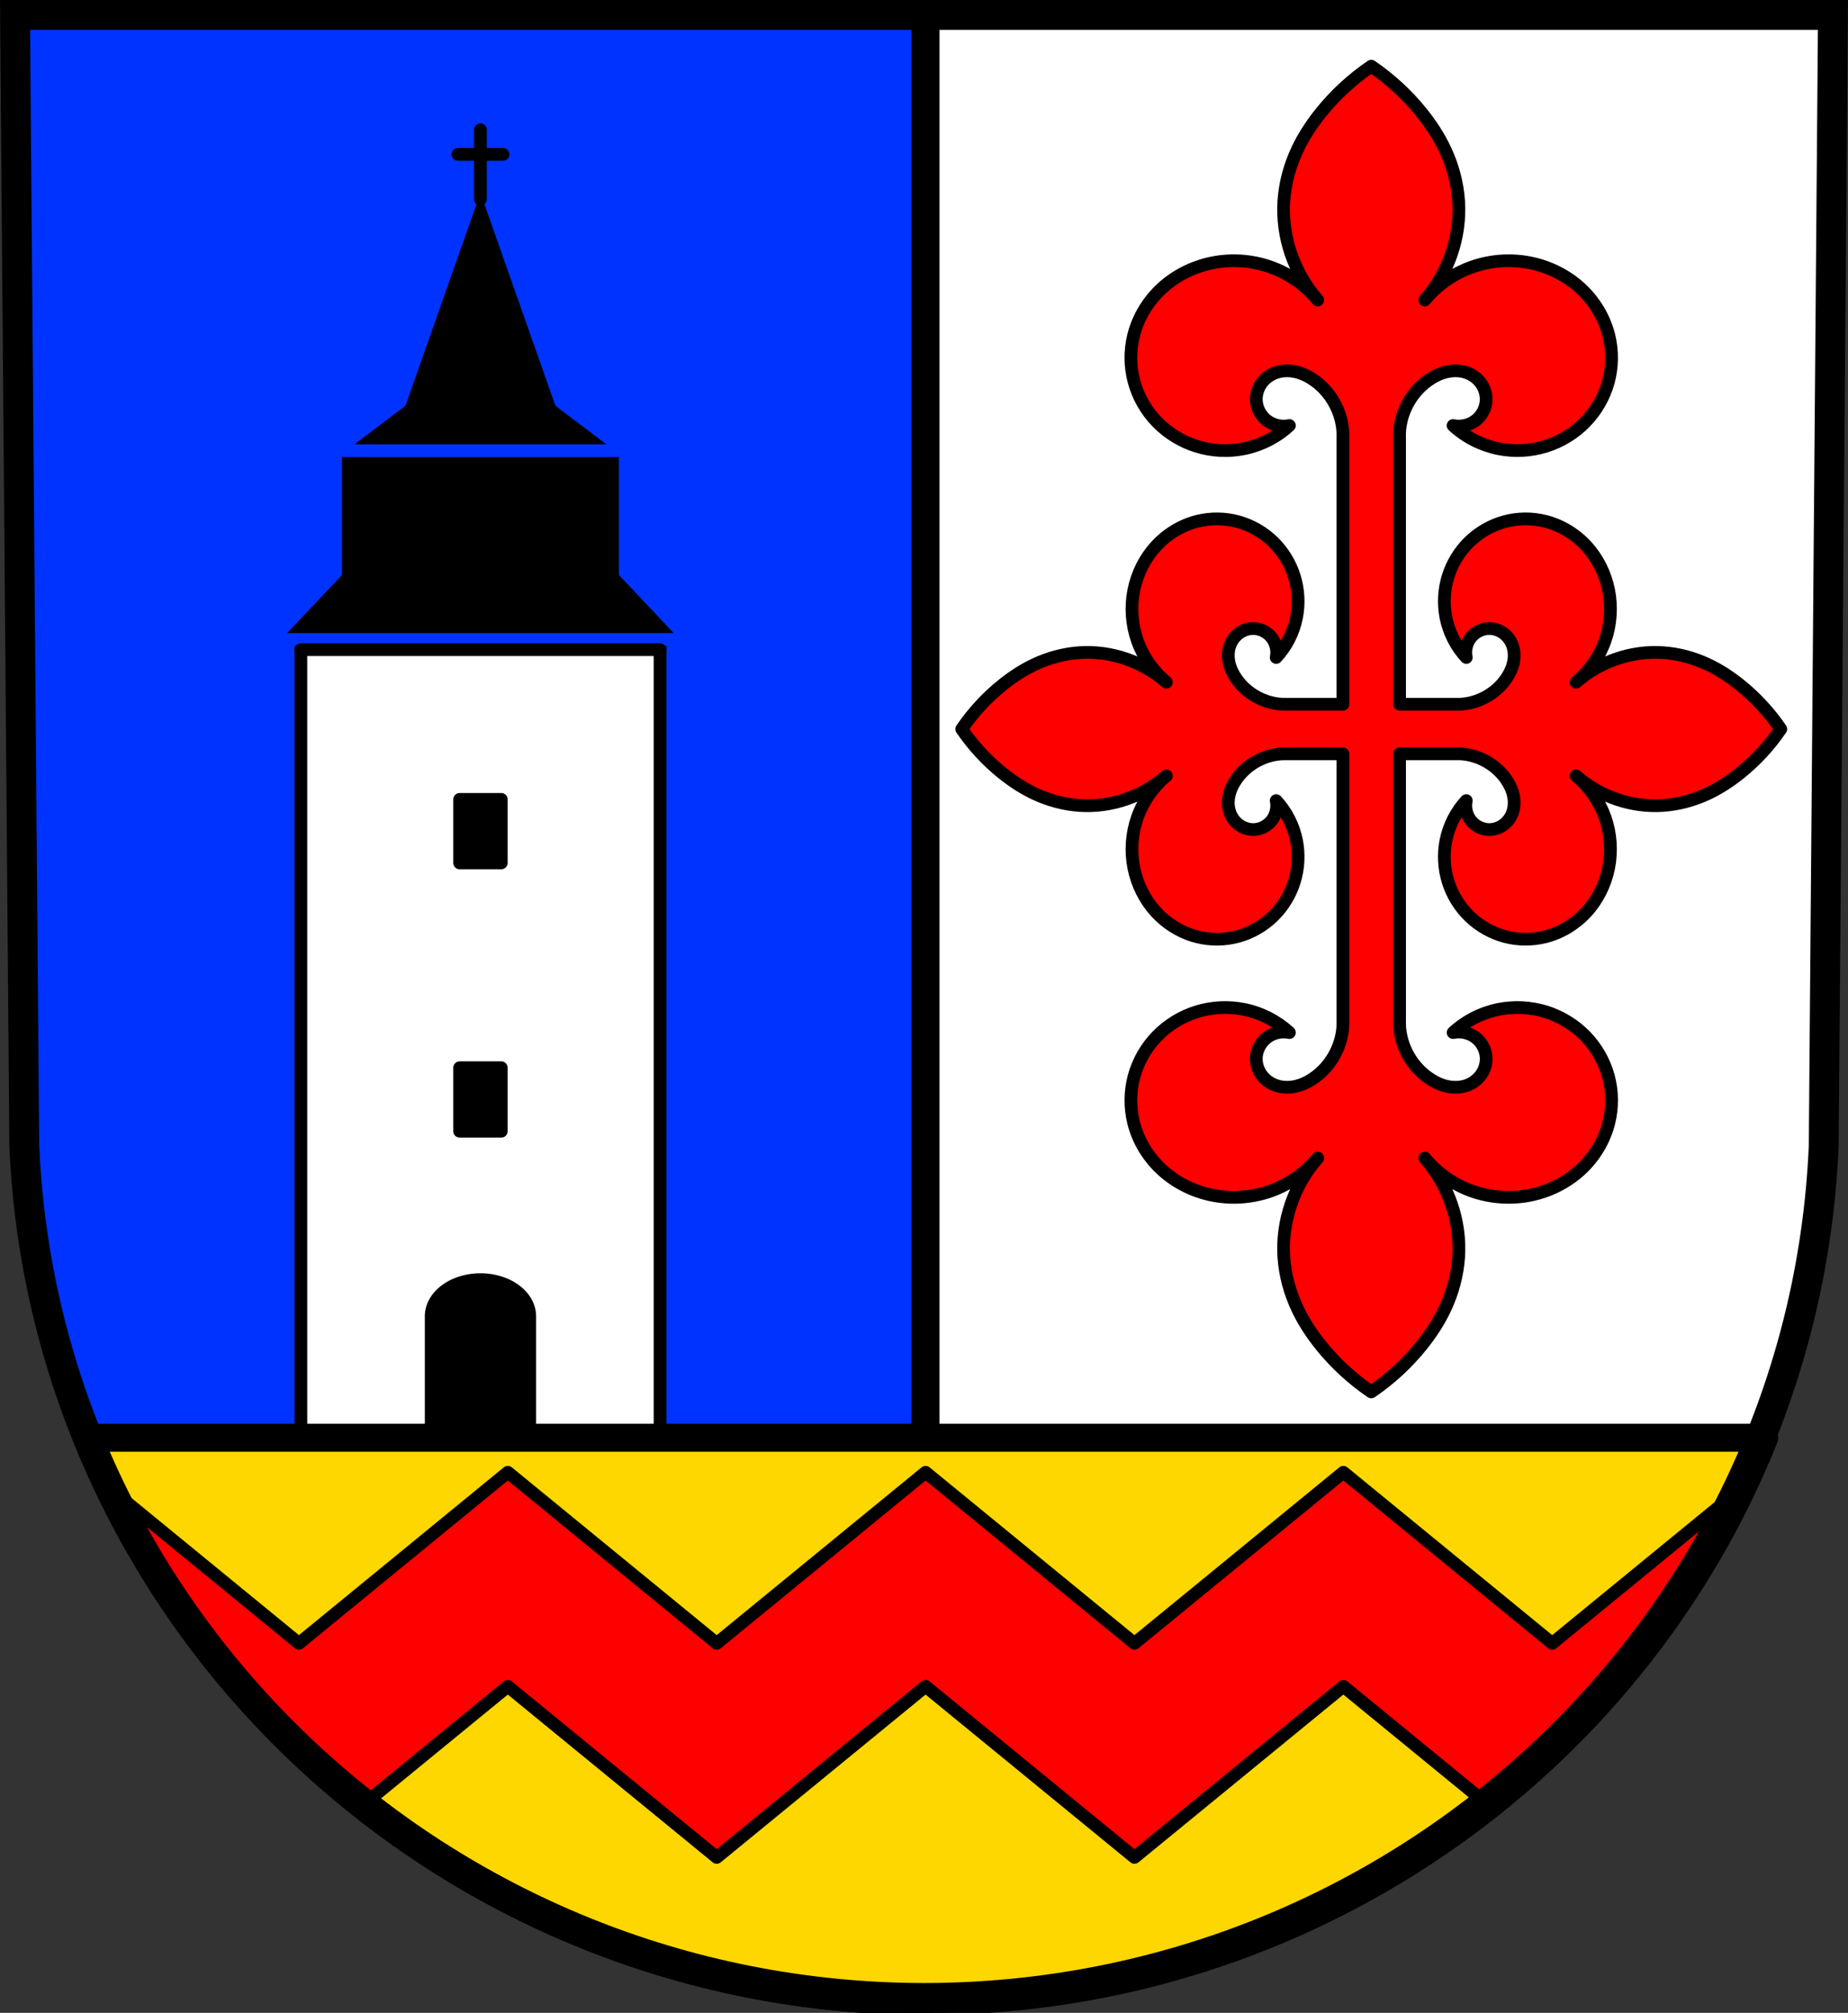 <?xml version="1.0" encoding="UTF-8" standalone="no"?>
<!-- Created with Inkscape (http://www.inkscape.org/) -->

<svg
   xmlns:dc="http://purl.org/dc/elements/1.1/"
   xmlns:cc="http://creativecommons.org/ns#"
   xmlns:rdf="http://www.w3.org/1999/02/22-rdf-syntax-ns#"
   xmlns:svg="http://www.w3.org/2000/svg"
   xmlns="http://www.w3.org/2000/svg"
   xmlns:sodipodi="http://sodipodi.sourceforge.net/DTD/sodipodi-0.dtd"
   xmlns:inkscape="http://www.inkscape.org/namespaces/inkscape"
   width="192.212mm"
   height="209.344mm"
   viewBox="0 0 192.212 209.344"
   version="1.1"
   id="svg8"
   inkscape:version="0.92.4 (5da689c313, 2019-01-14)"
   sodipodi:docname="DEU Laufeld COA.svg">
  <rect x="0" y="0" width="192.212" height="209.344" fill="#333333" stroke="none"/>
  <defs
     id="defs2">
    <inkscape:path-effect
       effect="spiro"
       id="path-effect1074"
       is_visible="true" />
    <inkscape:path-effect
       effect="spiro"
       id="path-effect1074-6"
       is_visible="true" />
  </defs>
  <sodipodi:namedview
     id="base"
     pagecolor="#ffffff"
     bordercolor="#666666"
     borderopacity="1.0"
     inkscape:pageopacity="0.0"
     inkscape:pageshadow="2"
     inkscape:zoom="0.69260139"
     inkscape:cx="363.2348"
     inkscape:cy="395.60995"
     inkscape:document-units="mm"
     inkscape:current-layer="layer1"
     showgrid="false"
     inkscape:window-width="1366"
     inkscape:window-height="745"
     inkscape:window-x="-8"
     inkscape:window-y="-8"
     inkscape:window-maximized="1"
     fit-margin-top="0"
     fit-margin-left="0"
     fit-margin-right="0"
     fit-margin-bottom="0"
     inkscape:snap-midpoints="true"
     inkscape:snap-smooth-nodes="true"
     inkscape:snap-nodes="true" />
  <g
     inkscape:label="Ebene 1"
     inkscape:groupmode="layer"
     id="layer1"
     transform="translate(0.724,6.24)">
    <path
       style="fill:#ffffff;fill-rule:evenodd;stroke:none;stroke-width:3.104;stroke-opacity:1"
       inkscape:connector-curvature="0"
       d="m 189.922,-4.687 -0.959,117.581 C 186.871,162.353 145.524,201.524 95.381,201.552 45.284,201.491 3.922,162.306 1.8,112.893 L 0.841,-4.687 H 95.379 Z"
       id="path10563-0-6-7-7-8"
       sodipodi:nodetypes="ccccccc" />
    <path
       style="fill:#0033ff;fill-opacity:1;stroke:#000000;stroke-width:11;stroke-linecap:round;stroke-linejoin:round;stroke-miterlimit:4;stroke-dasharray:none;stroke-opacity:1"
       d="M 5.914 5.867 L 9.539 450.266 C 17.56 637.018 173.886 785.12 363.227 785.354 L 363.227 5.867 L 5.914 5.867 z "
       transform="matrix(0.265,0,0,0.265,-0.724,-6.24)"
       id="rect906" />
    <rect
       style="fill:#ffffff;fill-opacity:1;stroke:#000000;stroke-width:1.323;stroke-linecap:round;stroke-linejoin:round;stroke-miterlimit:4;stroke-dasharray:none;stroke-opacity:1"
       id="rect825-4"
       width="37.361"
       height="84.973"
       x="30.569"
       y="60.268" />
    <path
       inkscape:connector-curvature="0"
       style="fill:#000000;fill-opacity:1;stroke:#000000;stroke-width:1.323;stroke-linecap:round;stroke-linejoin:round;stroke-miterlimit:4;stroke-dasharray:none;stroke-opacity:1"
       d="m 47.085,76.898 v 6.607 h 4.328 v -6.607 z m 0,27.907 v 6.606 h 4.328 v -6.606 z m 2.164,22.041 a 5.126,3.816 0 0 0 -5.126,3.816 v 15.263 h 10.252 v -15.263 a 5.126,3.816 0 0 0 -5.126,-3.816 z"
       id="rect827-2" />
    <path
       style="fill:#ffd700;fill-opacity:1;stroke:#000000;stroke-width:11;stroke-linecap:round;stroke-linejoin:round;stroke-miterlimit:4;stroke-dasharray:none;stroke-opacity:1"
       d="M 34.129 564.246 C 86.296 693.853 214.589 785.173 363.234 785.354 C 512.046 785.271 640.355 693.966 692.438 564.246 L 34.129 564.246 z "
       transform="matrix(0.265,0,0,0.265,-0.724,-6.24)"
       id="rect924" />
    <path
       style="fill:#ff0000;fill-opacity:1;stroke:#000000;stroke-width:5;stroke-linecap:round;stroke-linejoin:round;stroke-miterlimit:4;stroke-dasharray:none;stroke-opacity:1"
       d="M 199.312 577.82 L 117.33 644.953 L 42.779 583.908 C 66.013 632.645 100.278 675.202 142.334 708.484 L 199.314 661.826 L 281.299 728.959 L 363.283 661.826 L 445.266 728.959 L 527.252 661.826 L 584.305 708.543 C 626.368 675.25 660.619 632.664 683.82 583.879 L 609.236 644.953 L 527.252 577.82 L 445.268 644.953 L 363.283 577.82 L 281.299 644.953 L 199.312 577.82 z "
       transform="matrix(0.265,0,0,0.265,-0.724,-6.24)"
       id="path946" />
    <path
       style="fill:none;fill-rule:evenodd;stroke:#000000;stroke-width:3.104;stroke-opacity:1"
       inkscape:connector-curvature="0"
       d="m 189.922,-4.687 -0.959,117.581 C 186.871,162.353 145.524,201.524 95.381,201.552 45.284,201.491 3.922,162.306 1.8,112.893 L 0.841,-4.687 H 95.379 Z"
       id="path10563-0-6-7-7"
       sodipodi:nodetypes="ccccccc" />
    <path
       style="fill:#ff0000;stroke:#000000;stroke-width:1.323;stroke-linecap:round;stroke-linejoin:round;stroke-miterlimit:4;stroke-dasharray:none;stroke-opacity:1;fill-opacity:1"
       d="m 141.901,0.644 c -1.976,1.345 -3.748,2.979 -5.239,4.832 -0.961,1.194 -1.808,2.483 -2.456,3.866 -0.782,1.671 -1.27,3.478 -1.394,5.313 -0.251,3.712 1.044,7.502 3.522,10.312 -1.285,-1.561 -3.012,-2.766 -4.935,-3.444 -1.922,-0.677 -4.034,-0.825 -6.035,-0.422 -1.936,0.39 -3.766,1.297 -5.214,2.62 -1.448,1.323 -2.505,3.062 -2.972,4.951 -0.389,1.57 -0.37,3.237 0.056,4.798 0.425,1.561 1.256,3.013 2.393,4.181 1.136,1.167 2.575,2.047 4.142,2.531 1.567,0.484 3.26,0.571 4.87,0.25 1.769,-0.353 3.433,-1.199 4.748,-2.416 -0.8,0.17 -1.671,-0.021 -2.322,-0.509 -0.651,-0.488 -1.07,-1.265 -1.116,-2.069 -0.035,-0.62 0.146,-1.249 0.499,-1.764 0.353,-0.515 0.875,-0.915 1.466,-1.135 0.678,-0.253 1.435,-0.269 2.141,-0.108 0.706,0.161 1.365,0.495 1.952,0.914 1.892,1.351 3.034,3.661 2.947,5.96 v 27.702 h -5.812 -0.403 c -1.875,-0.061 -3.709,-1.033 -4.813,-2.577 -0.367,-0.513 -0.659,-1.089 -0.8,-1.706 -0.141,-0.618 -0.127,-1.279 0.095,-1.872 0.193,-0.516 0.543,-0.972 0.994,-1.281 0.451,-0.309 1.001,-0.468 1.544,-0.437 0.704,0.04 1.384,0.406 1.811,0.975 0.427,0.569 0.594,1.331 0.445,2.031 1.065,-1.15 1.806,-2.604 2.115,-4.151 0.281,-1.408 0.205,-2.888 -0.219,-4.258 -0.423,-1.37 -1.193,-2.629 -2.215,-3.622 -1.022,-0.993 -2.293,-1.719 -3.659,-2.091 -0.683,-0.186 -1.39,-0.283 -2.097,-0.291 -0.707,-0.008 -1.415,0.072 -2.103,0.242 -1.653,0.409 -3.175,1.333 -4.334,2.599 -1.158,1.266 -1.952,2.866 -2.293,4.558 -0.353,1.749 -0.224,3.595 0.369,5.276 0.593,1.681 1.648,3.191 3.014,4.314 -2.459,-2.167 -5.776,-3.299 -9.025,-3.079 -1.606,0.109 -3.189,0.535 -4.651,1.219 -1.211,0.566 -2.339,1.307 -3.384,2.148 -1.622,1.304 -3.052,2.853 -4.229,4.581 1.177,1.728 2.607,3.277 4.229,4.581 1.045,0.84 2.173,1.581 3.384,2.147 1.462,0.684 3.044,1.111 4.651,1.219 3.249,0.22 6.566,-0.913 9.025,-3.08 -1.366,1.124 -2.421,2.634 -3.014,4.314 -0.593,1.681 -0.722,3.527 -0.369,5.276 0.341,1.693 1.135,3.293 2.293,4.558 1.158,1.266 2.68,2.19 4.334,2.599 1.375,0.34 2.833,0.323 4.2,-0.049 1.366,-0.372 2.637,-1.098 3.659,-2.092 1.022,-0.993 1.791,-2.252 2.215,-3.622 0.423,-1.37 0.5,-2.85 0.219,-4.258 -0.309,-1.547 -1.05,-3.001 -2.115,-4.151 0.149,0.699 -0.018,1.462 -0.445,2.031 -0.427,0.569 -1.107,0.935 -1.811,0.975 -0.543,0.031 -1.093,-0.128 -1.544,-0.437 -0.451,-0.309 -0.801,-0.765 -0.994,-1.281 -0.222,-0.593 -0.236,-1.255 -0.095,-1.872 0.141,-0.618 0.433,-1.193 0.8,-1.706 1.102,-1.542 2.932,-2.513 4.805,-2.577 h 0.411 5.812 v 27.702 c 0.087,2.299 -1.054,4.609 -2.947,5.96 -0.587,0.419 -1.245,0.752 -1.952,0.914 -0.706,0.161 -1.463,0.145 -2.141,-0.108 -0.59,-0.22 -1.112,-0.62 -1.466,-1.135 -0.353,-0.515 -0.534,-1.144 -0.499,-1.764 0.046,-0.804 0.465,-1.581 1.116,-2.069 0.651,-0.488 1.522,-0.679 2.322,-0.509 -1.315,-1.216 -2.979,-2.063 -4.748,-2.416 -1.61,-0.321 -3.303,-0.234 -4.87,0.25 -1.567,0.484 -3.006,1.363 -4.142,2.531 -1.136,1.167 -1.967,2.619 -2.393,4.181 -0.425,1.561 -0.444,3.228 -0.056,4.798 0.467,1.889 1.525,3.628 2.972,4.951 1.448,1.323 3.278,2.23 5.214,2.62 2,0.403 4.112,0.255 6.035,-0.422 1.922,-0.677 3.649,-1.883 4.935,-3.444 -2.479,2.809 -3.773,6.6 -3.522,10.312 0.124,1.835 0.611,3.643 1.394,5.313 0.648,1.383 1.495,2.672 2.456,3.866 1.491,1.853 3.263,3.487 5.239,4.832 1.976,-1.345 3.748,-2.979 5.239,-4.832 0.961,-1.194 1.808,-2.483 2.456,-3.866 0.782,-1.671 1.27,-3.478 1.394,-5.313 0.251,-3.712 -1.044,-7.502 -3.523,-10.312 1.285,1.561 3.013,2.766 4.935,3.444 1.922,0.677 4.034,0.825 6.034,0.422 1.936,-0.39 3.766,-1.297 5.214,-2.62 1.448,-1.323 2.505,-3.062 2.972,-4.951 0.389,-1.57 0.37,-3.237 -0.056,-4.798 -0.425,-1.561 -1.256,-3.013 -2.392,-4.181 -1.136,-1.167 -2.576,-2.047 -4.143,-2.531 -1.567,-0.484 -3.259,-0.571 -4.869,-0.25 -1.769,0.353 -3.433,1.199 -4.748,2.416 0.8,-0.17 1.672,0.021 2.323,0.509 0.651,0.488 1.069,1.265 1.115,2.069 0.035,0.62 -0.147,1.249 -0.5,1.764 -0.353,0.515 -0.874,0.915 -1.465,1.135 -0.678,0.253 -1.435,0.269 -2.141,0.108 -0.706,-0.161 -1.365,-0.495 -1.952,-0.914 -1.892,-1.351 -3.035,-3.661 -2.947,-5.96 V 72.159 h 5.812 0.411 c 1.872,0.064 3.703,1.035 4.805,2.577 0.367,0.513 0.658,1.089 0.799,1.706 0.141,0.618 0.127,1.279 -0.095,1.872 -0.193,0.516 -0.543,0.972 -0.994,1.281 -0.451,0.309 -1.001,0.468 -1.544,0.437 -0.704,-0.04 -1.384,-0.406 -1.811,-0.975 -0.427,-0.569 -0.594,-1.331 -0.445,-2.031 -1.065,1.15 -1.806,2.605 -2.115,4.151 -0.281,1.408 -0.205,2.887 0.219,4.258 0.423,1.37 1.193,2.629 2.215,3.622 1.022,0.993 2.293,1.72 3.659,2.092 1.366,0.372 2.825,0.388 4.2,0.049 1.653,-0.409 3.175,-1.333 4.334,-2.599 1.158,-1.266 1.952,-2.866 2.293,-4.558 0.353,-1.749 0.224,-3.595 -0.369,-5.276 -0.593,-1.681 -1.648,-3.191 -3.014,-4.314 2.459,2.167 5.777,3.299 9.026,3.08 1.606,-0.109 3.188,-0.535 4.65,-1.219 1.211,-0.566 2.339,-1.307 3.384,-2.147 1.622,-1.304 3.053,-2.853 4.23,-4.581 -1.177,-1.728 -2.608,-3.277 -4.23,-4.581 -1.045,-0.84 -2.173,-1.581 -3.384,-2.148 -1.462,-0.684 -3.044,-1.11 -4.65,-1.219 -3.249,-0.22 -6.567,0.912 -9.026,3.079 1.366,-1.124 2.421,-2.634 3.014,-4.314 0.593,-1.681 0.722,-3.527 0.369,-5.276 -0.341,-1.693 -1.135,-3.293 -2.293,-4.558 -1.158,-1.266 -2.68,-2.19 -4.334,-2.599 -1.375,-0.34 -2.833,-0.323 -4.2,0.049 -1.366,0.372 -2.638,1.098 -3.659,2.091 -1.022,0.993 -1.791,2.252 -2.215,3.622 -0.423,1.37 -0.5,2.851 -0.219,4.258 0.309,1.547 1.05,3.001 2.115,4.151 -0.149,-0.699 0.018,-1.462 0.445,-2.031 0.427,-0.569 1.107,-0.935 1.811,-0.975 0.543,-0.031 1.093,0.128 1.544,0.437 0.451,0.309 0.801,0.765 0.994,1.281 0.222,0.593 0.236,1.255 0.095,1.872 -0.141,0.618 -0.433,1.193 -0.799,1.706 -1.104,1.544 -2.938,2.516 -4.814,2.577 h -0.403 -5.812 V 39.304 c -0.087,-2.299 1.055,-4.609 2.947,-5.96 0.587,-0.419 1.245,-0.752 1.952,-0.914 0.706,-0.161 1.463,-0.145 2.141,0.108 0.59,0.22 1.111,0.62 1.465,1.135 0.353,0.515 0.535,1.144 0.5,1.764 -0.046,0.804 -0.464,1.581 -1.115,2.069 -0.651,0.488 -1.523,0.679 -2.323,0.509 1.315,1.216 2.979,2.063 4.748,2.416 1.61,0.321 3.302,0.234 4.869,-0.25 1.567,-0.484 3.007,-1.363 4.143,-2.531 1.136,-1.167 1.967,-2.619 2.392,-4.181 0.425,-1.561 0.444,-3.228 0.056,-4.798 -0.467,-1.889 -1.525,-3.628 -2.972,-4.951 -1.448,-1.323 -3.278,-2.23 -5.214,-2.62 -2,-0.403 -4.112,-0.255 -6.034,0.422 -1.922,0.677 -3.65,1.883 -4.935,3.444 2.479,-2.809 3.774,-6.6 3.523,-10.312 -0.124,-1.835 -0.612,-3.643 -1.394,-5.313 -0.648,-1.383 -1.495,-2.672 -2.456,-3.866 -1.491,-1.853 -3.264,-3.487 -5.239,-4.832 z"
       id="path1072"
       inkscape:connector-curvature="0" />
    <path
       inkscape:connector-curvature="0"
       style="fill:#000000;stroke:#0033ff;stroke-width:1.323;stroke-linecap:butt;stroke-linejoin:miter;stroke-miterlimit:4;stroke-dasharray:none;stroke-opacity:1"
       d="m 34.184,40.628 v 12.676 l -6.576,6.964 h 21.641 21.641 L 64.314,53.304 V 40.628 H 49.249 Z"
       id="path963" />
    <path
       inkscape:connector-curvature="0"
       style="fill:#000000;stroke:#0033ff;stroke-width:1.323;stroke-linecap:round;stroke-linejoin:round;stroke-miterlimit:4;stroke-dasharray:none;stroke-opacity:1"
       d="m 49.249,11.845 -8.354,23.712 -6.711,5.07 h 15.065 15.065 l -6.711,-5.07 z"
       id="path984" />
    <path
       style="fill:none;stroke:#000000;stroke-width:1.323;stroke-linecap:round;stroke-linejoin:miter;stroke-miterlimit:4;stroke-dasharray:none;stroke-opacity:1"
       d="M 30.569,61.326 H 67.929"
       id="path1032"
       inkscape:connector-curvature="0" />
    <path
       style="fill:none;stroke:#000000;stroke-width:1.323;stroke-linecap:round;stroke-linejoin:miter;stroke-miterlimit:4;stroke-dasharray:none;stroke-opacity:1"
       d="M 49.249,14.491 V 7.258"
       id="path1002"
       inkscape:connector-curvature="0" />
    <path
       style="fill:none;stroke:#000000;stroke-width:1.323;stroke-linecap:round;stroke-linejoin:miter;stroke-miterlimit:4;stroke-dasharray:none;stroke-opacity:1"
       d="m 46.904,9.816 h 4.69"
       id="path1002-5"
       inkscape:connector-curvature="0" />
  </g>
</svg>

